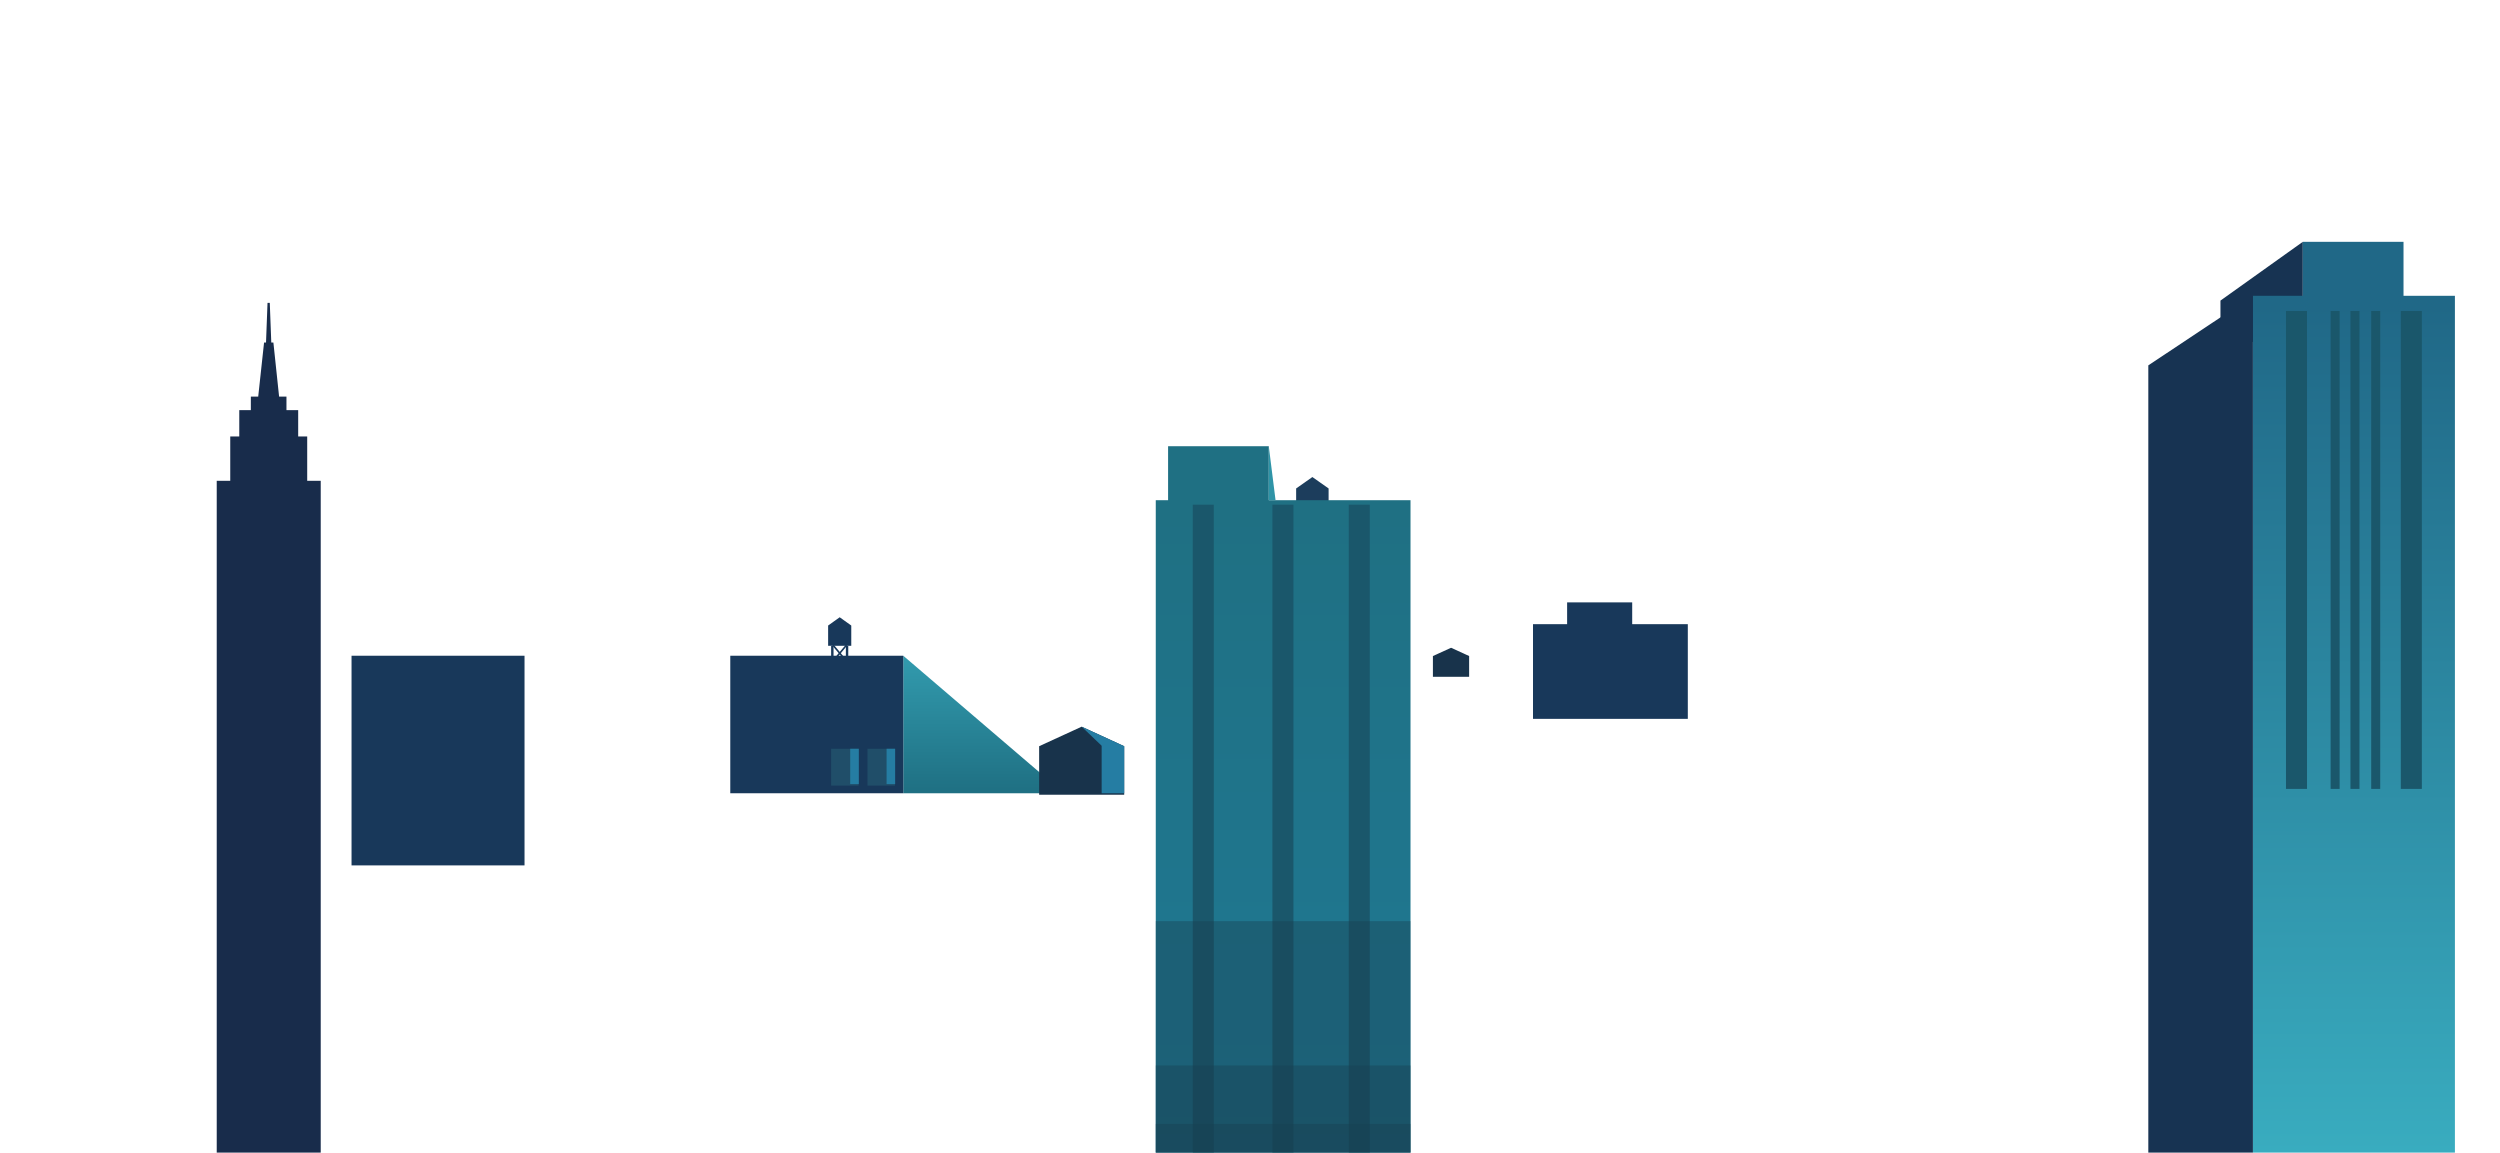 <?xml version="1.0" encoding="utf-8"?>
<!-- Generator: Adobe Illustrator 22.1.0, SVG Export Plug-In . SVG Version: 6.00 Build 0)  -->
<svg version="1.1" id="art" xmlns="http://www.w3.org/2000/svg" xmlns:xlink="http://www.w3.org/1999/xlink" x="0px" y="0px"
	 viewBox="0 0 1663.4 766.9" style="enable-background:new 0 0 1663.4 766.9;" xml:space="preserve">
<style type="text/css">
	.st0{fill:#182C4B;}
	.st1{fill:#18385A;}
	.st2{fill:#173352;}
	.st3{fill:#206887;}
	.st4{fill:url(#SVGID_1_);}
	.st5{fill:#1A576B;}
	.st6{fill:#18334B;}
	.st7{fill:url(#SVGID_2_);}
	.st8{fill:#204E69;}
	.st9{fill:#257DA3;}
	.st10{fill:#1C3D5C;}
	.st11{fill:url(#SVGID_3_);}
	.st12{opacity:0.4;fill:#184052;}
	.st13{fill:#1F7083;}
	.st14{fill:#2F94A7;}
</style>
<g>
	<g>
		<g>
			<polygon class="st0" points="204.4,319.9 204.4,290.4 198.4,290.4 198.4,272.9 190.6,272.9 190.6,263.9 185.7,263.9 181.9,227.9 
				180.5,227.9 179.5,201.5 178,201.5 177,227.9 175.7,227.9 171.8,263.9 166.9,263.9 166.9,272.9 159.2,272.9 159.2,290.4 
				153.2,290.4 153.2,319.9 144.2,319.9 144.2,766.9 213.4,766.9 213.4,319.9 			"/>
		</g>
		<rect x="233.9" y="436.3" class="st1" width="115.1" height="139.5"/>
	</g>
	<g>
		<polygon class="st2" points="1477.4,227.5 1532.2,227.5 1532.2,160.9 1477.4,200 		"/>
		<rect x="1532.2" y="160.9" class="st3" width="67" height="42.7"/>
		<linearGradient id="SVGID_1_" gradientUnits="userSpaceOnUse" x1="1566.176" y1="766.867" x2="1566.176" y2="196.788">
			<stop  offset="0" style="stop-color:#39ACBF"/>
			<stop  offset="0.988" style="stop-color:#206887"/>
		</linearGradient>
		<rect x="1499" y="196.8" class="st4" width="134.4" height="570.1"/>
		<g>
			<g>
				<rect x="1521" y="206.9" class="st5" width="14" height="318"/>
			</g>
			<g>
				<rect x="1550.7" y="206.9" class="st5" width="6" height="318"/>
			</g>
			<g>
				<rect x="1563.9" y="206.9" class="st5" width="6" height="318"/>
			</g>
			<g>
				<rect x="1577.7" y="206.9" class="st5" width="6" height="318"/>
			</g>
			<g>
				<rect x="1597.4" y="206.9" class="st5" width="14" height="318"/>
			</g>
		</g>
		<polygon class="st2" points="1429.4,243.1 1429.4,766.9 1499,766.9 1499,196.8 		"/>
	</g>
	<g>
		<rect x="1020" y="415.3" class="st1" width="103" height="63"/>
		<rect x="1042.7" y="400.8" class="st1" width="43.3" height="26.5"/>
		<polygon class="st6" points="965.5,431 953.4,436.5 953.4,450.3 977.5,450.3 977.5,436.5 		"/>
	</g>
	<g>
		<g>
			<polygon class="st1" points="558.7,410.7 551,416.2 551,429.7 566.4,429.7 566.4,416.2 			"/>
			<rect x="553" y="429.7" class="st1" width="1.6" height="11"/>
			<rect x="562.8" y="429.7" class="st1" width="1.6" height="11"/>
			<polygon class="st1" points="554.6,440.5 553.8,439.6 562.9,428.8 563.6,429.6 			"/>
			<polygon class="st1" points="562.9,440.5 563.6,439.6 554.6,428.8 553.8,429.6 			"/>
		</g>
		<linearGradient id="SVGID_2_" gradientUnits="userSpaceOnUse" x1="654.43" y1="527.773" x2="654.43" y2="436.28">
			<stop  offset="1.212120e-02" style="stop-color:#1F7083"/>
			<stop  offset="1" style="stop-color:#329BAE"/>
		</linearGradient>
		<polygon class="st7" points="601,436.3 707.9,527.8 601,527.8 		"/>
		<rect x="485.9" y="436.3" class="st1" width="115.1" height="91.5"/>
		<polygon class="st6" points="719.7,483.5 691.4,496.5 691.4,528.8 748,528.8 748,496.5 		"/>
		<g>
			<rect x="553" y="498.2" class="st8" width="18.3" height="24.5"/>
			<rect x="565.7" y="498.2" class="st9" width="5.7" height="23.5"/>
		</g>
		<g>
			<rect x="577.2" y="498.2" class="st8" width="18.3" height="24.5"/>
			<rect x="589.9" y="498.2" class="st9" width="5.7" height="23.5"/>
		</g>
		<polygon class="st9" points="719.7,483.5 748,496.5 748,527.8 733,527.8 733,496.2 		"/>
	</g>
	<g>
		<g>
			<polygon class="st10" points="873.2,317.4 862.4,325 862.4,343.9 884,343.9 884,325 			"/>
			<rect x="865.3" y="343.9" class="st10" width="2.3" height="15.4"/>
			<rect x="879" y="343.9" class="st10" width="2.3" height="15.4"/>
			<polygon class="st10" points="867.4,359.1 866.4,357.9 879.1,342.7 880.1,343.9 			"/>
			<polygon class="st10" points="879.1,359.1 880.1,357.9 867.4,342.7 866.4,343.9 			"/>
		</g>
		<linearGradient id="SVGID_3_" gradientUnits="userSpaceOnUse" x1="853.723" y1="766.867" x2="853.723" y2="332.785">
			<stop  offset="0" style="stop-color:#1F7994"/>
			<stop  offset="0.988" style="stop-color:#1F7083"/>
		</linearGradient>
		<rect x="769" y="332.8" class="st11" width="169.5" height="434.1"/>
		<g>
			<g>
				<rect x="846.6" y="335.8" class="st5" width="14" height="431"/>
			</g>
			<g>
				<rect x="793.6" y="335.8" class="st5" width="14" height="431"/>
			</g>
			<g>
				<rect x="897.4" y="335.8" class="st5" width="14" height="431"/>
			</g>
		</g>
		<rect x="769" y="708.9" class="st12" width="169.5" height="58"/>
		<rect x="769" y="747.8" class="st12" width="169.5" height="19"/>
		<rect x="769" y="612.9" class="st12" width="169.5" height="154"/>
		<rect x="777.2" y="296.9" class="st13" width="67" height="36.9"/>
		<polygon class="st14" points="844.2,296.9 848.7,332.8 844.2,332.8 		"/>
	</g>
</g>
</svg>
